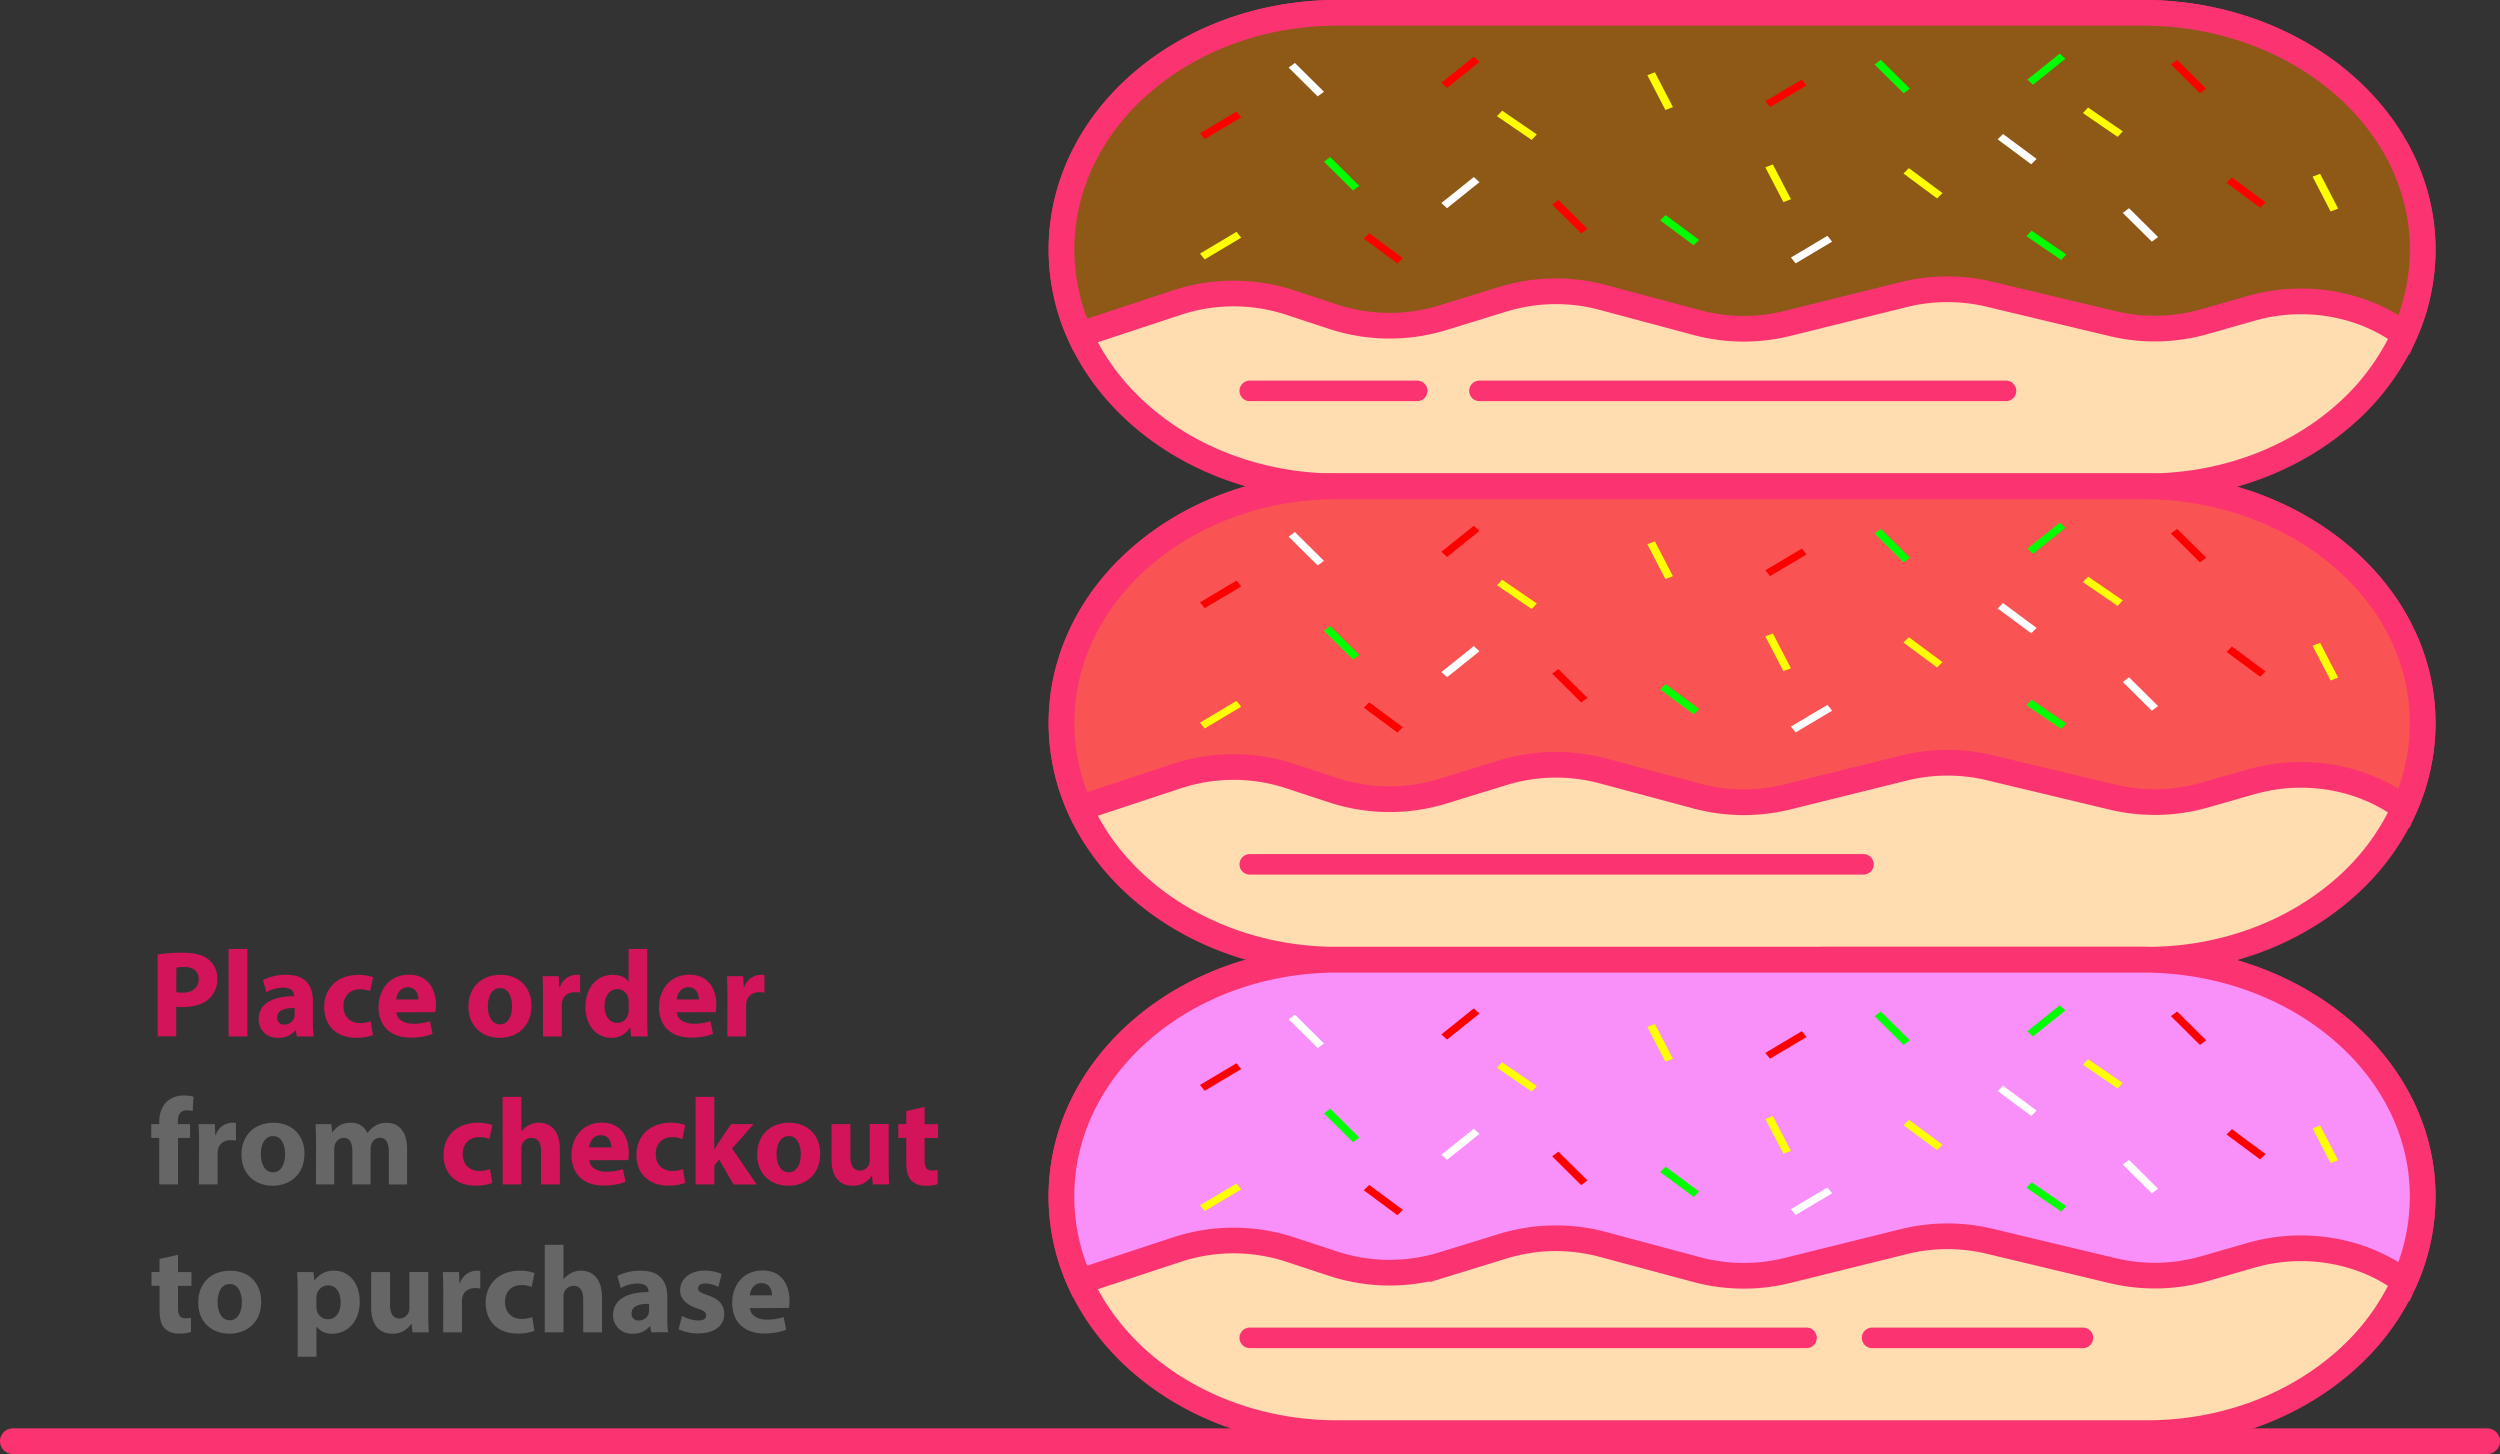 <svg xmlns="http://www.w3.org/2000/svg" viewBox="0 0 973.39 566.13"><rect x="0" y="0" width="973.39" height="566.13" fill="#333333" stroke="none"/><defs><style>.cls-1{fill:#ffddb0;}.cls-1,.cls-10,.cls-2,.cls-7,.cls-8,.cls-9{stroke:#fb3371;stroke-miterlimit:10;}.cls-1,.cls-10,.cls-2,.cls-7,.cls-9{stroke-width:10px;}.cls-2{fill:#8e5817;}.cls-3{fill:red;}.cls-4{fill:#fff;}.cls-5{fill:#ff0;}.cls-6{fill:lime;}.cls-7{fill:#f95353;}.cls-10,.cls-8{fill:none;stroke-linecap:round;}.cls-8{stroke-width:8px;}.cls-9{fill:#f98ff9;}.cls-11{fill:#d4145a;}.cls-12{fill:#666;}</style></defs><title>noPurchasesAssetAsset 7</title><g id="Layer_2" data-name="Layer 2"><g id="Layer_1-2" data-name="Layer 1"><path class="cls-1" d="M943.28,96.09a80.57,80.57,0,0,1-7.15,34.22,92.26,92.26,0,0,1-24.28,32.05c-19.45,16.67-46.29,27-76,27H520.67c-45.69,0-84.73-24.51-100.24-59.05a80.49,80.49,0,0,1-7.16-33.13c0-25.45,12-48.5,31.46-65.18S491,5,520.67,5H834.5C893.55,5,942.59,45.41,943.28,96.09Z"/><path class="cls-2" d="M943.28,96.09a80.57,80.57,0,0,1-7.15,34.22h0c-16.31-12.24-38.94-16.15-59.5-10.29l-18.4,5.24a70.6,70.6,0,0,1-35.68.75l-47.88-11.45a70.81,70.81,0,0,0-33.38.13l-45.38,11.25a70.79,70.79,0,0,1-35.15-.31L624,115.79a70.63,70.63,0,0,0-38.84.71l-23.46,7.23a70.58,70.58,0,0,1-42.54-.39l-16.93-5.57a70.67,70.67,0,0,0-43.83,0l-37.92,12.52a80.49,80.49,0,0,1-7.16-33.13c0-25.45,12-48.5,31.46-65.18S491,5,520.67,5H834.5C893.55,5,942.59,45.41,943.28,96.09Z"/><polygon class="cls-3" points="481.43 43.43 467.23 51.89 469.06 54.16 483.26 45.7 481.43 43.43"/><polygon class="cls-4" points="515.49 35.73 504.17 24.51 501.74 26.32 513.05 37.54 515.49 35.73"/><polygon class="cls-3" points="563.41 34.23 576.04 24.09 573.84 22.08 561.21 32.21 563.41 34.23"/><polygon class="cls-5" points="598.38 52.35 584.87 43.09 582.87 45.24 596.38 54.5 598.38 52.35"/><polygon class="cls-5" points="651.37 41.71 644.34 28.15 641.4 29.27 648.43 42.83 651.37 41.71"/><polygon class="cls-5" points="481.43 90.27 467.23 98.74 469.06 101 483.26 92.54 481.43 90.27"/><polygon class="cls-6" points="529.23 72.36 517.92 61.15 515.49 62.95 526.8 74.17 529.23 72.36"/><polygon class="cls-4" points="563.41 81.07 576.04 70.94 573.84 68.92 561.21 79.05 563.41 81.07"/><polygon class="cls-3" points="531 92.91 544.09 102.61 546.19 100.52 533.11 90.82 531 92.91"/><polygon class="cls-3" points="618.08 89.09 606.77 77.87 604.34 79.67 615.65 90.89 618.08 89.09"/><polygon class="cls-5" points="697.31 77.57 690.28 64.02 687.34 65.14 694.38 78.69 697.31 77.57"/><polygon class="cls-6" points="646.38 85.81 659.46 95.51 661.57 93.42 648.49 83.72 646.38 85.81"/><polygon class="cls-4" points="711.51 91.81 697.31 100.27 699.15 102.54 713.35 94.08 711.51 91.81"/><polygon class="cls-5" points="741.13 67.56 754.21 77.26 756.32 75.17 743.23 65.47 741.13 67.56"/><polygon class="cls-6" points="804.52 99.06 791.01 89.8 789 91.96 802.51 101.22 804.52 99.06"/><polygon class="cls-4" points="840.26 92.29 828.95 81.07 826.51 82.88 837.83 94.09 840.26 92.29"/><polygon class="cls-5" points="910.38 81.21 903.35 67.66 900.41 68.78 907.44 82.33 910.38 81.21"/><polygon class="cls-3" points="866.92 71.19 880 80.89 882.11 78.8 869.02 69.1 866.92 71.19"/><polygon class="cls-3" points="701.54 30.96 687.34 39.42 689.18 41.69 703.38 33.23 701.54 30.96"/><polygon class="cls-6" points="743.62 34.52 732.3 23.3 729.87 25.11 741.19 36.32 743.62 34.52"/><polygon class="cls-6" points="791.54 33.01 804.17 22.88 801.98 20.86 789.35 31 791.54 33.01"/><polygon class="cls-4" points="777.79 54.26 790.87 63.96 792.97 61.87 779.89 52.17 777.79 54.26"/><polygon class="cls-5" points="826.51 51.13 813.01 41.87 811 44.03 824.51 53.29 826.51 51.13"/><polygon class="cls-3" points="859 34.52 847.68 23.3 845.25 25.11 856.57 36.32 859 34.52"/><path class="cls-1" d="M943.28,280.44a80.62,80.62,0,0,1-7.15,34.23,92.32,92.32,0,0,1-24.28,32c-19.45,16.68-46.29,27-76,27H520.67c-45.69,0-84.73-24.5-100.24-59a80.49,80.49,0,0,1-7.16-33.13c0-25.46,12-48.51,31.46-65.18s46.28-27,75.94-27H834.5C893.55,189.36,942.59,229.76,943.28,280.44Z"/><path class="cls-7" d="M943.28,280.44a80.62,80.62,0,0,1-7.15,34.23h0c-16.31-12.24-38.94-16.16-59.5-10.3l-18.4,5.25a70.83,70.83,0,0,1-35.68.75l-47.88-11.46a70.81,70.81,0,0,0-33.38.14L695.91,310.3a70.91,70.91,0,0,1-35.15-.31L624,300.14a70.72,70.72,0,0,0-38.84.72l-23.46,7.23a70.66,70.66,0,0,1-42.54-.39l-16.93-5.57a70.53,70.53,0,0,0-43.83,0l-37.92,12.52a80.49,80.49,0,0,1-7.16-33.13c0-25.46,12-48.51,31.46-65.18s46.28-27,75.94-27H834.5C893.55,189.36,942.59,229.76,943.28,280.44Z"/><polygon class="cls-3" points="481.43 226.06 467.23 234.52 469.06 236.79 483.26 228.33 481.43 226.06"/><polygon class="cls-4" points="515.49 218.36 504.17 207.14 501.74 208.95 513.05 220.17 515.49 218.36"/><polygon class="cls-3" points="563.41 216.86 576.04 206.72 573.84 204.71 561.21 214.84 563.41 216.86"/><polygon class="cls-5" points="598.38 234.97 584.87 225.72 582.87 227.88 596.38 237.13 598.38 234.97"/><polygon class="cls-5" points="651.37 224.34 644.34 210.78 641.4 211.91 648.43 225.46 651.37 224.34"/><polygon class="cls-5" points="481.43 272.9 467.23 281.37 469.06 283.63 483.26 275.17 481.43 272.9"/><polygon class="cls-6" points="529.23 254.99 517.92 243.77 515.49 245.58 526.8 256.8 529.23 254.99"/><polygon class="cls-4" points="563.41 263.7 576.04 253.57 573.84 251.55 561.21 261.68 563.41 263.7"/><polygon class="cls-3" points="531 275.54 544.09 285.24 546.19 283.15 533.11 273.45 531 275.54"/><polygon class="cls-3" points="618.08 271.72 606.77 260.5 604.34 262.3 615.65 273.52 618.08 271.72"/><polygon class="cls-5" points="697.31 260.2 690.28 246.65 687.34 247.77 694.38 261.32 697.31 260.2"/><polygon class="cls-6" points="646.38 268.44 659.46 278.14 661.57 276.05 648.49 266.35 646.38 268.44"/><polygon class="cls-4" points="711.51 274.44 697.31 282.9 699.15 285.17 713.35 276.71 711.51 274.44"/><polygon class="cls-5" points="741.13 250.19 754.21 259.89 756.32 257.8 743.23 248.1 741.13 250.19"/><polygon class="cls-6" points="804.52 281.69 791.01 272.43 789 274.59 802.51 283.85 804.52 281.69"/><polygon class="cls-4" points="840.26 274.92 828.95 263.7 826.51 265.51 837.83 276.73 840.26 274.92"/><polygon class="cls-5" points="910.38 263.84 903.35 250.29 900.41 251.41 907.44 264.96 910.38 263.84"/><polygon class="cls-3" points="866.92 253.82 880 263.52 882.11 261.43 869.02 251.73 866.92 253.82"/><polygon class="cls-3" points="701.54 213.59 687.34 222.05 689.18 224.32 703.38 215.86 701.54 213.59"/><polygon class="cls-6" points="743.62 217.15 732.3 205.93 729.87 207.73 741.19 218.95 743.62 217.15"/><polygon class="cls-6" points="791.54 215.64 804.17 205.51 801.98 203.49 789.35 213.63 791.54 215.64"/><polygon class="cls-4" points="777.79 236.89 790.87 246.59 792.97 244.5 779.89 234.8 777.79 236.89"/><polygon class="cls-5" points="826.51 233.76 813.01 224.5 811 226.66 824.51 235.92 826.51 233.76"/><polygon class="cls-3" points="859 217.15 847.68 205.93 845.25 207.73 856.57 218.95 859 217.15"/><line class="cls-8" x1="576.04" y1="152.19" x2="781.05" y2="152.19"/><line class="cls-8" x1="551.79" y1="152.19" x2="486.6" y2="152.19"/><line class="cls-8" x1="486.6" y1="336.54" x2="725.55" y2="336.54"/><path class="cls-1" d="M943.28,464.8A80.65,80.65,0,0,1,936.13,499a92.32,92.32,0,0,1-24.28,32c-19.45,16.68-46.29,27-76,27H520.67c-45.69,0-84.73-24.51-100.24-59a80.56,80.56,0,0,1-7.16-33.13c0-25.46,12-48.51,31.46-65.19s46.28-27,75.94-27H834.5C893.55,373.71,942.59,414.12,943.28,464.8Z"/><path class="cls-9" d="M943.28,464.8A80.65,80.65,0,0,1,936.13,499h0c-16.31-12.25-38.94-16.16-59.5-10.3L858.23,494a70.72,70.72,0,0,1-35.68.74l-47.88-11.45a70.81,70.81,0,0,0-33.38.13l-45.38,11.25a70.68,70.68,0,0,1-35.15-.31L624,484.5a70.72,70.72,0,0,0-38.84.71l-23.46,7.23a70.58,70.58,0,0,1-42.54-.39l-16.93-5.57a70.67,70.67,0,0,0-43.83,0L420.43,499a80.56,80.56,0,0,1-7.16-33.13c0-25.46,12-48.51,31.46-65.19s46.28-27,75.94-27H834.5C893.55,373.71,942.59,414.12,943.28,464.8Z"/><polygon class="cls-3" points="481.43 413.97 467.23 422.43 469.06 424.7 483.26 416.24 481.43 413.97"/><polygon class="cls-4" points="515.49 406.27 504.17 395.05 501.74 396.86 513.05 408.07 515.49 406.27"/><polygon class="cls-3" points="563.41 404.76 576.04 394.63 573.84 392.62 561.21 402.75 563.41 404.76"/><polygon class="cls-5" points="598.38 422.88 584.87 413.63 582.87 415.78 596.38 425.04 598.38 422.88"/><polygon class="cls-5" points="651.37 412.25 644.34 398.69 641.4 399.81 648.43 413.37 651.37 412.25"/><polygon class="cls-5" points="481.43 460.81 467.23 469.27 469.06 471.54 483.26 463.08 481.43 460.81"/><polygon class="cls-6" points="529.23 442.9 517.92 431.68 515.49 433.49 526.8 444.71 529.23 442.9"/><polygon class="cls-4" points="563.41 451.61 576.04 441.48 573.84 439.46 561.21 449.59 563.41 451.61"/><polygon class="cls-3" points="531 463.45 544.09 473.14 546.19 471.06 533.11 461.36 531 463.45"/><polygon class="cls-3" points="618.08 459.62 606.77 448.4 604.34 450.21 615.65 461.43 618.08 459.62"/><polygon class="cls-5" points="697.31 448.11 690.28 434.55 687.34 435.68 694.38 449.23 697.31 448.11"/><polygon class="cls-6" points="646.38 456.35 659.46 466.05 661.57 463.96 648.49 454.26 646.38 456.35"/><polygon class="cls-4" points="711.51 462.35 697.31 470.81 699.15 473.08 713.35 464.62 711.51 462.35"/><polygon class="cls-5" points="741.13 438.1 754.21 447.8 756.32 445.71 743.23 436.01 741.13 438.1"/><polygon class="cls-6" points="804.52 469.6 791.01 460.34 789 462.49 802.51 471.75 804.52 469.6"/><polygon class="cls-4" points="840.26 462.82 828.95 451.61 826.51 453.41 837.83 464.63 840.26 462.82"/><polygon class="cls-5" points="910.38 451.75 903.35 438.19 900.41 439.32 907.44 452.87 910.38 451.75"/><polygon class="cls-3" points="866.92 441.73 880 451.43 882.11 449.34 869.02 439.64 866.92 441.73"/><polygon class="cls-3" points="701.54 401.5 687.34 409.96 689.18 412.22 703.38 403.76 701.54 401.5"/><polygon class="cls-6" points="743.62 405.05 732.3 393.83 729.87 395.64 741.19 406.86 743.62 405.05"/><polygon class="cls-6" points="791.54 403.55 804.17 393.42 801.98 391.4 789.35 401.53 791.54 403.55"/><polygon class="cls-4" points="777.79 424.8 790.87 434.5 792.97 432.41 779.89 422.71 777.79 424.8"/><polygon class="cls-5" points="826.51 421.67 813.01 412.41 811 414.57 824.51 423.83 826.51 421.67"/><polygon class="cls-3" points="859 405.05 847.68 393.83 845.25 395.64 856.57 406.86 859 405.05"/><line class="cls-8" x1="486.6" y1="520.9" x2="703.38" y2="520.9"/><line class="cls-8" x1="728.91" y1="520.9" x2="811" y2="520.9"/><line class="cls-10" x1="968.39" y1="561.13" x2="5" y2="561.13"/><path class="cls-11" d="M61.39,371.63a59.14,59.14,0,0,1,9.88-.67c4.52,0,7.73.86,9.89,2.59A9.44,9.44,0,0,1,84.62,381a10.36,10.36,0,0,1-3,7.68c-2.49,2.35-6.19,3.41-10.51,3.41a17.84,17.84,0,0,1-2.5-.15v11.57H61.39Zm7.24,14.69a11.55,11.55,0,0,0,2.45.19c3.89,0,6.29-2,6.29-5.28,0-3-2.06-4.75-5.71-4.75a12.87,12.87,0,0,0-3,.28Z"/><path class="cls-11" d="M89,369.47h7.3v34.08H89Z"/><path class="cls-11" d="M115.58,403.55l-.43-2.35H115a8.45,8.45,0,0,1-6.72,2.88,7.19,7.19,0,0,1-7.58-7.2c0-6.1,5.47-9,13.77-9v-.34c0-1.24-.67-3-4.27-3a13.21,13.21,0,0,0-6.48,1.78l-1.34-4.71a19.41,19.41,0,0,1,9.12-2.06c7.82,0,10.32,4.61,10.32,10.13v8.16a35.16,35.16,0,0,0,.34,5.71Zm-.87-11.09c-3.84,0-6.81.87-6.81,3.7a2.62,2.62,0,0,0,2.88,2.78,4,4,0,0,0,3.79-2.69,5,5,0,0,0,.14-1.25Z"/><path class="cls-11" d="M145.2,403a17.74,17.74,0,0,1-6.53,1.06c-7.59,0-12.44-4.61-12.44-12,0-6.87,4.71-12.48,13.44-12.48a16.81,16.81,0,0,1,5.57.91l-1.15,5.42a10,10,0,0,0-4.08-.72c-3.84,0-6.34,2.74-6.29,6.58,0,4.32,2.88,6.58,6.43,6.58a11.3,11.3,0,0,0,4.18-.72Z"/><path class="cls-11" d="M154.31,394.14c.24,3,3.22,4.47,6.63,4.47a20.83,20.83,0,0,0,6.48-1l1,4.94a23.18,23.18,0,0,1-8.5,1.44c-8,0-12.53-4.61-12.53-11.95,0-6,3.7-12.53,11.86-12.53,7.58,0,10.47,5.9,10.47,11.71a18,18,0,0,1-.24,2.88Zm8.6-5c0-1.78-.77-4.75-4.13-4.75-3.07,0-4.32,2.78-4.51,4.75Z"/><path class="cls-11" d="M206.92,391.55c0,8.59-6.09,12.53-12.38,12.53-6.87,0-12.15-4.51-12.15-12.1s5-12.43,12.53-12.43C202.12,379.55,206.92,384.49,206.92,391.55Zm-17,.24c0,4,1.68,7.06,4.8,7.06,2.83,0,4.66-2.84,4.66-7.06,0-3.51-1.35-7.06-4.66-7.06C191.23,384.73,189.93,388.33,189.93,391.79Z"/><path class="cls-11" d="M211.43,387.8c0-3.45-.09-5.71-.19-7.72h6.29l.24,4.32H218a6.89,6.89,0,0,1,6.34-4.85,7.92,7.92,0,0,1,1.53.09v6.87a10,10,0,0,0-2-.19c-2.69,0-4.52,1.44-5,3.69a9.17,9.17,0,0,0-.14,1.63v11.91h-7.3Z"/><path class="cls-11" d="M252,369.47v27.07c0,2.64.1,5.43.19,7h-6.48l-.33-3.46h-.1a8.2,8.2,0,0,1-7.34,4c-5.57,0-10-4.75-10-12.05,0-7.92,4.9-12.48,10.52-12.48,2.88,0,5.13,1,6.19,2.64h.1V369.47ZM244.75,390a11.2,11.2,0,0,0-.1-1.29,4.38,4.38,0,0,0-4.27-3.6c-3.31,0-5,3-5,6.67,0,4,2,6.48,5,6.48a4.27,4.27,0,0,0,4.22-3.51,5.89,5.89,0,0,0,.2-1.67Z"/><path class="cls-11" d="M263.51,394.14c.24,3,3.22,4.47,6.63,4.47a20.83,20.83,0,0,0,6.48-1l1,4.94a23.18,23.18,0,0,1-8.5,1.44c-8,0-12.53-4.61-12.53-11.95,0-6,3.7-12.53,11.86-12.53,7.58,0,10.46,5.9,10.46,11.71a16.9,16.9,0,0,1-.24,2.88Zm8.6-5c0-1.78-.77-4.75-4.13-4.75-3.08,0-4.32,2.78-4.52,4.75Z"/><path class="cls-11" d="M283.24,387.8c0-3.45-.1-5.71-.19-7.72h6.29l.24,4.32h.19a6.89,6.89,0,0,1,6.33-4.85,8,8,0,0,1,1.54.09v6.87a10.16,10.16,0,0,0-2-.19c-2.69,0-4.51,1.44-5,3.69a8.32,8.32,0,0,0-.14,1.63v11.91h-7.3Z"/><path class="cls-12" d="M62,461.15v-18.1H58.89v-5.37H62v-.92c0-2.83.87-5.95,3-7.87a9.49,9.49,0,0,1,6.48-2.35,14,14,0,0,1,3.89.48L75,432.63a8,8,0,0,0-2.35-.33c-2.4,0-3.41,1.87-3.41,4.18v1.2H74v5.37H69.31v18.1Z"/><path class="cls-12" d="M77.51,445.4c0-3.45-.09-5.71-.19-7.72h6.29l.24,4.32H84a6.89,6.89,0,0,1,6.34-4.85,7.92,7.92,0,0,1,1.53.09v6.87a10,10,0,0,0-2-.19c-2.69,0-4.52,1.44-5,3.69a9.17,9.17,0,0,0-.14,1.63v11.91h-7.3Z"/><path class="cls-12" d="M118.55,449.15c0,8.59-6.09,12.53-12.38,12.53-6.87,0-12.15-4.51-12.15-12.1s5-12.43,12.53-12.43C113.75,437.15,118.55,442.09,118.55,449.15Zm-17,.24c0,4,1.68,7.06,4.8,7.06,2.83,0,4.66-2.84,4.66-7.06,0-3.51-1.35-7.06-4.66-7.06C102.86,442.33,101.56,445.93,101.56,449.39Z"/><path class="cls-12" d="M123.06,445.16c0-2.92-.09-5.42-.19-7.48H129l.33,3.16h.15a8.14,8.14,0,0,1,7.1-3.69,6.63,6.63,0,0,1,6.43,4h.1a10.46,10.46,0,0,1,3-2.83,8.48,8.48,0,0,1,4.47-1.15c4.51,0,7.92,3.17,7.92,10.17v13.83h-7.11V448.38c0-3.41-1.1-5.38-3.45-5.38a3.58,3.58,0,0,0-3.36,2.55,6.14,6.14,0,0,0-.29,1.87v13.73h-7.1V448c0-3-1.06-5-3.36-5a3.71,3.71,0,0,0-3.41,2.64,4.87,4.87,0,0,0-.29,1.83v13.68h-7.11Z"/><path class="cls-11" d="M191.66,460.57a17.74,17.74,0,0,1-6.53,1.06c-7.59,0-12.43-4.61-12.43-12,0-6.87,4.7-12.48,13.44-12.48a16.75,16.75,0,0,1,5.56.91l-1.15,5.42a10,10,0,0,0-4.08-.72c-3.84,0-6.33,2.74-6.29,6.58,0,4.32,2.88,6.58,6.44,6.58a11.28,11.28,0,0,0,4.17-.72Z"/><path class="cls-11" d="M195.69,427.07H203v13.39h.1a8.73,8.73,0,0,1,2.88-2.4,8.16,8.16,0,0,1,3.79-.91c4.66,0,8.21,3.21,8.21,10.27v13.73h-7.3V448.24c0-3.08-1-5.19-3.79-5.19a3.89,3.89,0,0,0-3.65,2.55,4.67,4.67,0,0,0-.24,1.63v13.92h-7.29Z"/><path class="cls-11" d="M229.43,451.74c.24,3,3.22,4.47,6.63,4.47a20.83,20.83,0,0,0,6.48-1l1,4.94a23.18,23.18,0,0,1-8.5,1.44c-8,0-12.53-4.61-12.53-11.95,0-6,3.7-12.53,11.86-12.53,7.58,0,10.46,5.9,10.46,11.71a16.9,16.9,0,0,1-.24,2.88Zm8.59-5c0-1.78-.76-4.75-4.12-4.75-3.08,0-4.32,2.78-4.52,4.75Z"/><path class="cls-11" d="M266.78,460.57a17.74,17.74,0,0,1-6.53,1.06c-7.59,0-12.44-4.61-12.44-12,0-6.87,4.71-12.48,13.45-12.48a16.75,16.75,0,0,1,5.56.91l-1.15,5.42a10,10,0,0,0-4.08-.72c-3.84,0-6.34,2.74-6.29,6.58,0,4.32,2.88,6.58,6.44,6.58a11.28,11.28,0,0,0,4.17-.72Z"/><path class="cls-11" d="M278.1,447.56h.1c.53-1,1.1-1.92,1.68-2.83l4.75-7.05h8.79l-8.4,9.5,9.6,14h-9L280,451.5l-1.87,2.3v7.35h-7.29V427.07h7.29Z"/><path class="cls-11" d="M319.34,449.15c0,8.59-6.1,12.53-12.39,12.53-6.86,0-12.14-4.51-12.14-12.1s5-12.43,12.52-12.43C314.53,437.15,319.34,442.09,319.34,449.15Zm-17,.24c0,4,1.68,7.06,4.8,7.06,2.83,0,4.66-2.84,4.66-7.06,0-3.51-1.35-7.06-4.66-7.06C303.64,442.33,302.34,445.93,302.34,449.39Z"/><path class="cls-11" d="M346,453.61c0,3.07.09,5.57.19,7.54h-6.34l-.34-3.31h-.14a8.37,8.37,0,0,1-7.34,3.84c-4.76,0-8.26-3-8.26-10.23V437.68h7.34V450.3c0,3.41,1.11,5.47,3.65,5.47a3.93,3.93,0,0,0,3.65-2.54,4.13,4.13,0,0,0,.24-1.59v-14H346Z"/><path class="cls-11" d="M360,431v6.72h5.23v5.37H360v8.5c0,2.83.67,4.13,2.88,4.13a12.56,12.56,0,0,0,2.16-.19l.05,5.52a14.44,14.44,0,0,1-4.75.62,7.61,7.61,0,0,1-5.48-2c-1.34-1.39-2-3.65-2-7v-9.6h-3.12v-5.37h3.12v-5.09Z"/><path class="cls-12" d="M69.31,488.56v6.72h5.23v5.37H69.31v8.5c0,2.83.67,4.13,2.88,4.13a12.56,12.56,0,0,0,2.16-.19l0,5.52a14.4,14.4,0,0,1-4.75.62,7.59,7.59,0,0,1-5.47-2c-1.34-1.39-2-3.64-2-7v-9.6H59v-5.37h3.12v-5.09Z"/><path class="cls-12" d="M101.71,506.75c0,8.59-6.1,12.53-12.39,12.53-6.86,0-12.14-4.51-12.14-12.1s5-12.43,12.53-12.43C96.91,494.75,101.71,499.69,101.71,506.75Zm-17,.24c0,4,1.68,7.06,4.8,7.06,2.84,0,4.66-2.84,4.66-7.06,0-3.51-1.34-7.06-4.66-7.06C86,499.93,84.71,503.53,84.71,507Z"/><path class="cls-12" d="M115.91,503.15c0-3.07-.09-5.71-.19-7.87h6.34l.33,3.26h.1a9,9,0,0,1,7.82-3.79c5.14,0,9.75,4.46,9.75,11.95,0,8.55-5.43,12.58-10.66,12.58a7.26,7.26,0,0,1-6.09-2.69h-.1v11.66h-7.3Zm7.3,5.52a7.78,7.78,0,0,0,.14,1.54,4.42,4.42,0,0,0,4.28,3.45c3.16,0,5-2.64,5-6.62,0-3.75-1.68-6.58-4.95-6.58a4.59,4.59,0,0,0-4.37,3.7,5.93,5.93,0,0,0-.14,1.29Z"/><path class="cls-12" d="M166.75,511.21c0,3.08.09,5.57.19,7.54H160.6l-.33-3.31h-.15a8.37,8.37,0,0,1-7.34,3.84c-4.76,0-8.26-3-8.26-10.23V495.28h7.35V507.9c0,3.41,1.1,5.47,3.64,5.47a3.93,3.93,0,0,0,3.65-2.54,4.1,4.1,0,0,0,.24-1.58v-14h7.35Z"/><path class="cls-12" d="M172.6,503c0-3.45-.1-5.71-.19-7.72h6.29l.24,4.32h.19a6.89,6.89,0,0,1,6.34-4.85,8,8,0,0,1,1.53.09v6.87a10.16,10.16,0,0,0-2-.19c-2.68,0-4.51,1.44-5,3.69a9.17,9.17,0,0,0-.14,1.63v11.91h-7.3Z"/><path class="cls-12" d="M208.07,518.17a17.66,17.66,0,0,1-6.53,1.06c-7.58,0-12.43-4.61-12.43-12,0-6.87,4.71-12.48,13.44-12.48a16.81,16.81,0,0,1,5.57.91L207,501.09a9.84,9.84,0,0,0-4.08-.73c-3.84,0-6.34,2.74-6.29,6.58,0,4.32,2.88,6.58,6.43,6.58a11.3,11.3,0,0,0,4.18-.72Z"/><path class="cls-12" d="M212.1,484.67h7.3v13.39h.1a8.53,8.53,0,0,1,2.88-2.4,8.13,8.13,0,0,1,3.79-.91c4.66,0,8.21,3.21,8.21,10.27v13.73h-7.3V505.84c0-3.08-1.05-5.19-3.79-5.19a3.89,3.89,0,0,0-3.65,2.55,4.67,4.67,0,0,0-.24,1.63v13.92h-7.3Z"/><path class="cls-12" d="M253.58,518.75l-.44-2.35H253a8.47,8.47,0,0,1-6.72,2.88,7.19,7.19,0,0,1-7.58-7.2c0-6.1,5.47-9,13.77-9v-.34c0-1.24-.67-3-4.27-3a13.21,13.21,0,0,0-6.48,1.78l-1.34-4.71a19.37,19.37,0,0,1,9.12-2.06c7.82,0,10.32,4.61,10.32,10.13V513a36.54,36.54,0,0,0,.33,5.71Zm-.87-11.09c-3.84-.05-6.81.87-6.81,3.7a2.61,2.61,0,0,0,2.88,2.78,4,4,0,0,0,3.79-2.69,5.48,5.48,0,0,0,.14-1.24Z"/><path class="cls-12" d="M265.53,512.37a14.33,14.33,0,0,0,6.29,1.77c2.2,0,3.12-.77,3.12-2s-.72-1.77-3.46-2.68c-4.85-1.64-6.72-4.28-6.67-7.06,0-4.37,3.74-7.68,9.55-7.68a15.72,15.72,0,0,1,6.62,1.34l-1.29,5a11.62,11.62,0,0,0-5.09-1.34c-1.78,0-2.78.72-2.78,1.92s.91,1.68,3.79,2.69c4.46,1.53,6.34,3.79,6.38,7.25,0,4.36-3.45,7.58-10.17,7.58a16.64,16.64,0,0,1-7.59-1.63Z"/><path class="cls-12" d="M292,509.34c.24,3,3.22,4.47,6.63,4.47a20.83,20.83,0,0,0,6.48-1l1,4.94a23.18,23.18,0,0,1-8.5,1.44c-8,0-12.53-4.61-12.53-12,0-6,3.7-12.53,11.86-12.53,7.58,0,10.46,5.9,10.46,11.71a16.9,16.9,0,0,1-.24,2.88Zm8.6-5c0-1.78-.77-4.75-4.13-4.75-3.08,0-4.32,2.78-4.52,4.75Z"/></g></g></svg>